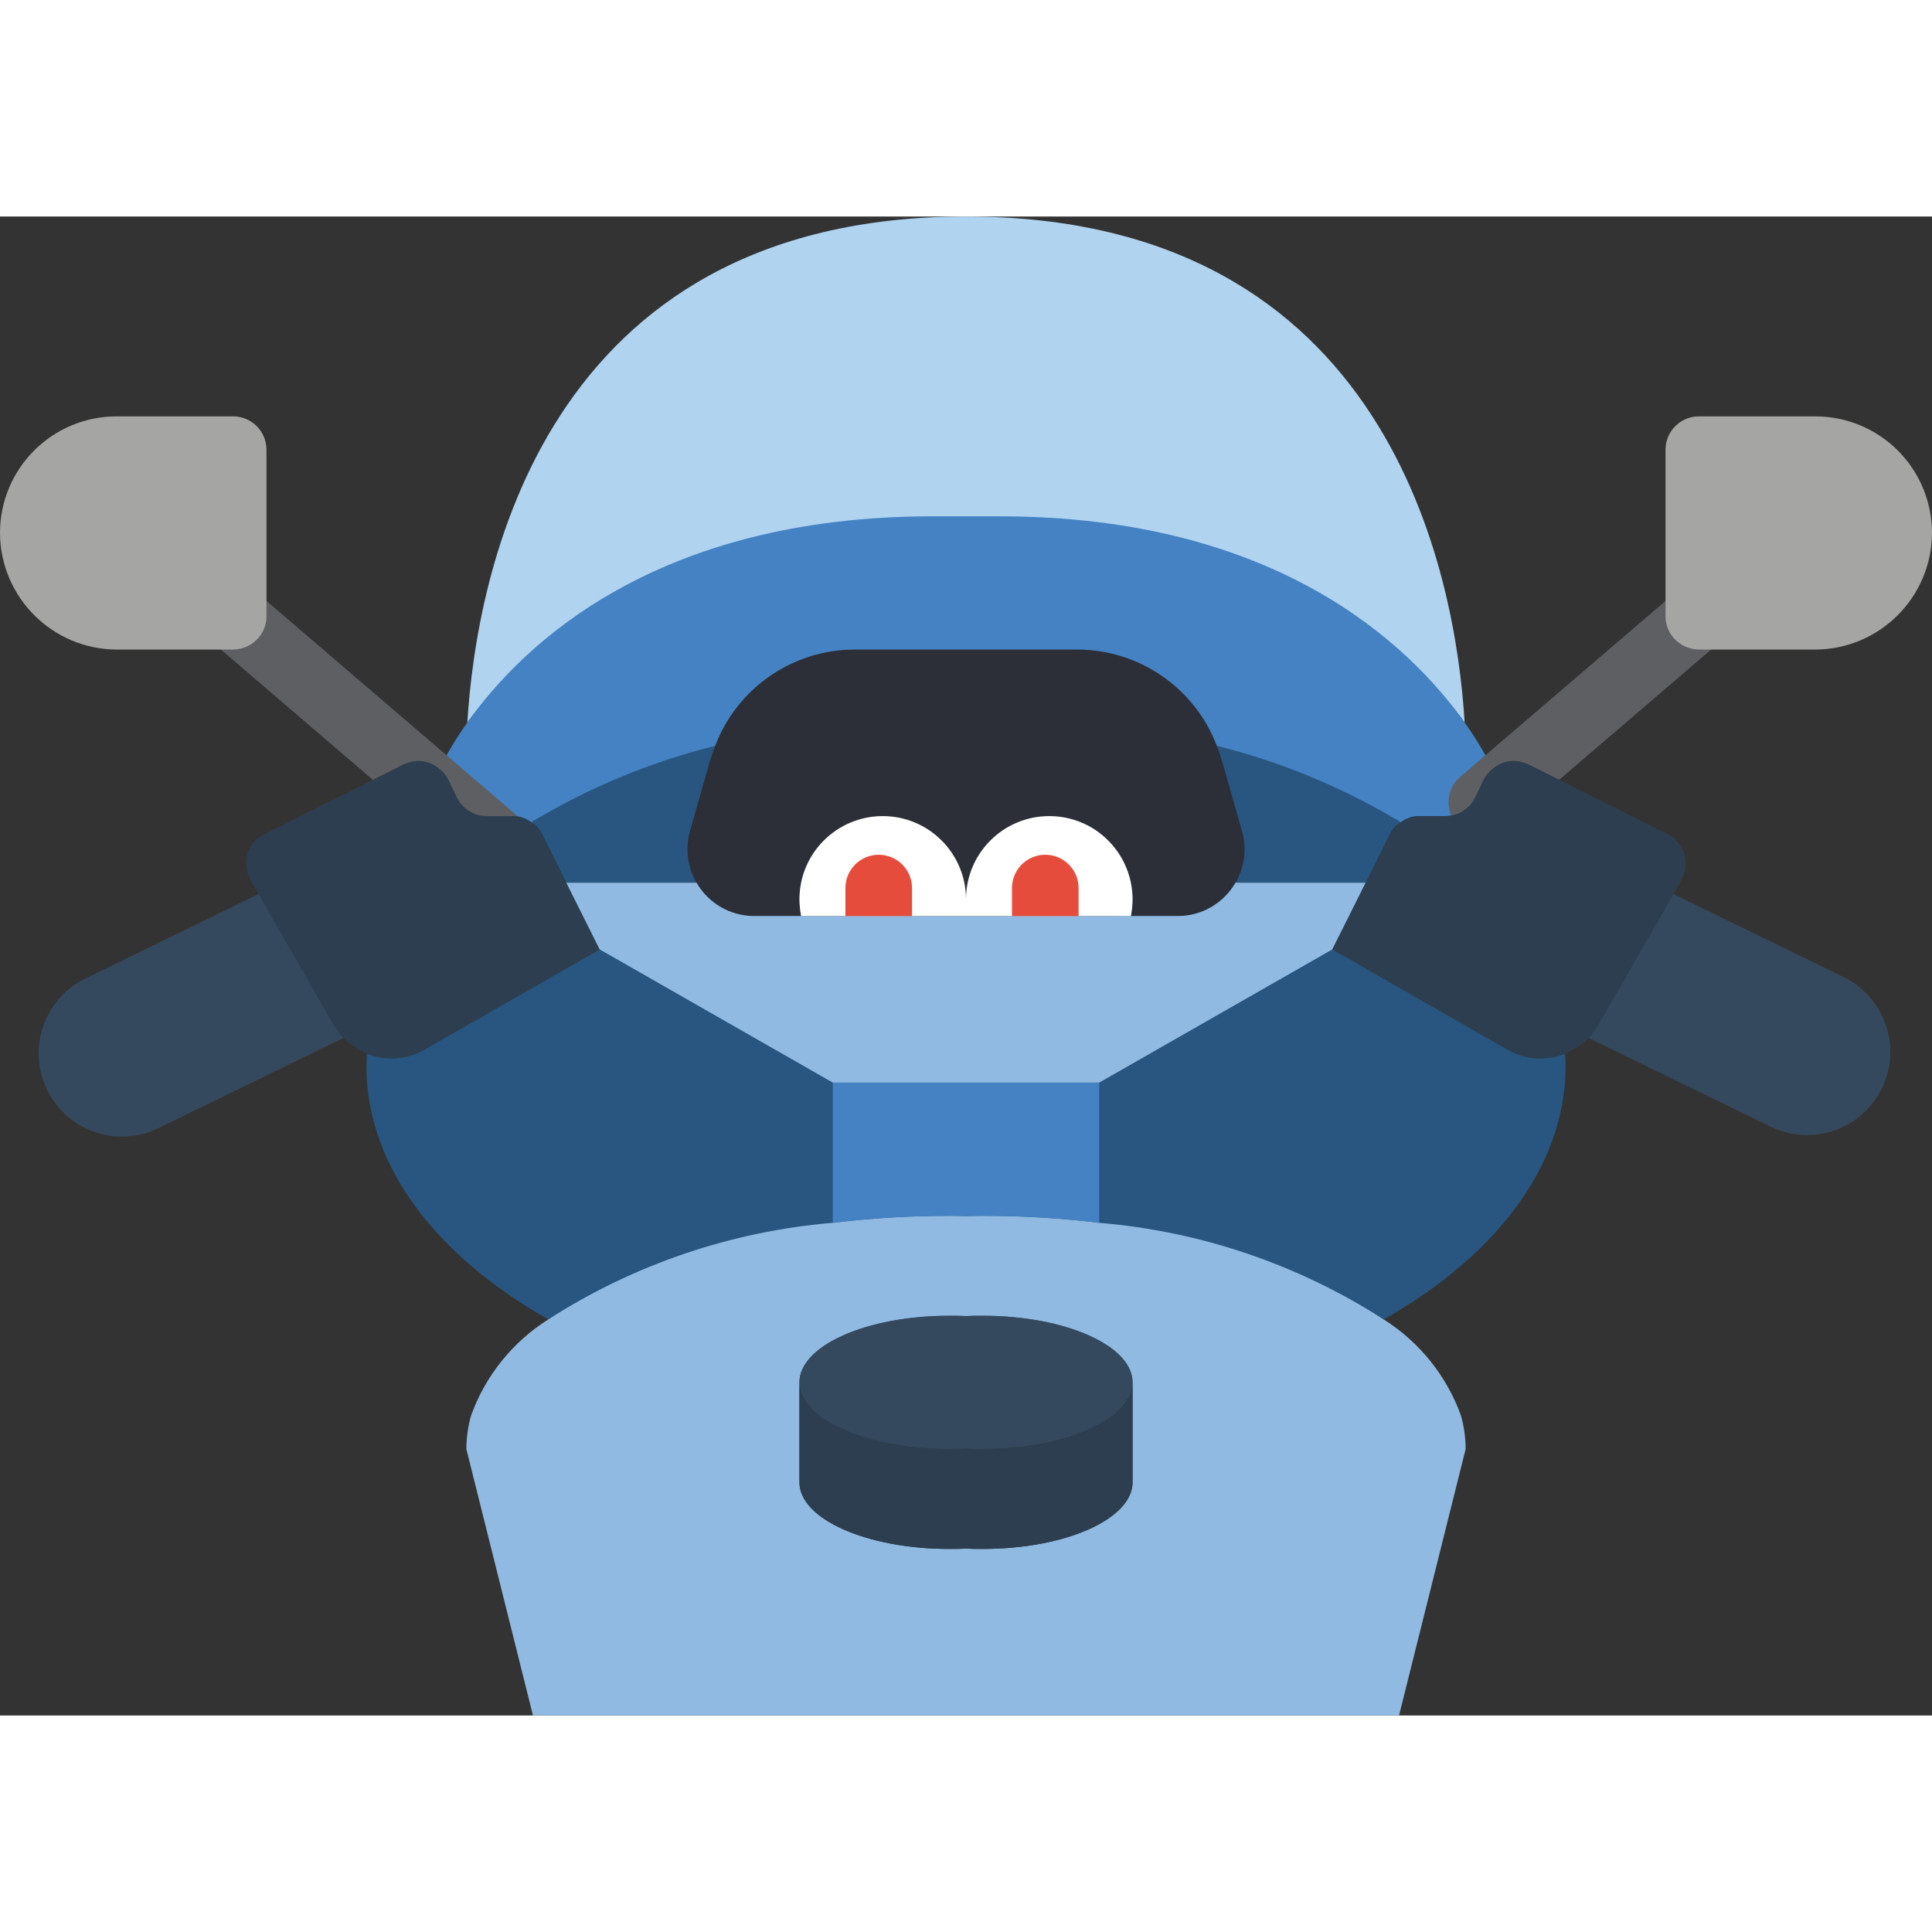 <?xml version="1.0" encoding="UTF-8"?>
<svg xmlns="http://www.w3.org/2000/svg" xmlns:xlink="http://www.w3.org/1999/xlink" width="512" height="512" viewBox="0 0 58 45" version="1.1"><rect x="0" y="0" width="58" height="45" fill="#333333" stroke="none"/><!-- Generator: Sketch 51.3 (57544) - http://www.bohemiancoding.com/sketch --><title>032 - Motorbike</title><desc>Created with Sketch.</desc><defs/><g id="Page-1" stroke="none" stroke-width="1" fill="none" fill-rule="evenodd"><g id="032---Motorbike" fill-rule="nonzero"><path d="M43.97,15.19 C42.3,12.84 39.435,11.625 31.125,11.625 L28.187,11.812 C19.878,11.812 15.7,12.84 14.03,15.19 C14.3,10.81 16.24,0 29,0 C41.76,0 43.7,10.81 43.97,15.19 Z" id="Shape" fill="#B0D3F0"/><path d="M44.81,16.58 C44.7,16.662 44.611,16.768 44.55,16.89 L44.28,17.45 C44.109,17.79 43.76,18.003 43.38,18 L42.62,18 C42.414,17.995 42.212,18.063 42.05,18.19 L42.04,18.19 C42.01,18.17 41.99,18.15 41.96,18.13 C40.42,17.19 34.737,18.967 32.687,18.438 C32.017,16.707 32.725,16.625 30.875,16.625 L27.125,16.625 C25.275,16.625 25.295,17.02 24.625,18.75 C22.575,19.28 17.58,17.19 16.04,18.13 C16.01,18.15 15.99,18.17 15.96,18.19 L15.95,18.19 C15.788,18.063 15.586,17.995 15.38,18 L14.62,18 C14.24,18.003 13.891,17.79 13.72,17.45 L13.45,16.89 C13.389,16.768 13.3,16.662 13.19,16.58 C13.435,16.096 13.715,15.632 14.03,15.19 C15.7,12.84 19.69,9 28,9 L30,9 C38.31,9 42.3,12.84 43.97,15.19 C44.285,15.632 44.565,16.096 44.81,16.58 Z" id="Shape" fill="#4482C3"/><path d="M30.375,22.75 L33.5,34.875 C29.96,35.295 18.43,31.68 16.46,33.11 C13.09,31.2 11,28.5 11,25.5 L11,25.4 C11.002,25.31 11.008,25.22 11.02,25.13 C11.581,25.356 12.215,25.312 12.74,25.01 L18,22 L30.375,22.75 Z" id="Shape" fill="#285680"/><path d="M47,25.4 L47,25.5 C47,28.5 44.91,31.2 41.54,33.11 C39.57,31.68 32.29,33.733 28.75,33.31 L26.875,22.81 L40,22 L45.26,25.01 C45.785,25.312 46.419,25.356 46.98,25.13 C46.992,25.22 46.998,25.31 47,25.4 Z" id="Shape" fill="#285680"/><path d="M14.779,19.667 C14.54,19.667 14.309,19.581 14.128,19.426 L4.5,11.173 C4.097,10.81 4.057,10.192 4.41,9.78 C4.762,9.368 5.379,9.312 5.8,9.654 L15.429,17.907 C15.747,18.179 15.862,18.621 15.717,19.014 C15.572,19.407 15.197,19.667 14.778,19.667 L14.779,19.667 Z" id="Shape" fill="#5E5F62"/><path d="M44.487,18.582 C44.068,18.582 43.693,18.322 43.548,17.929 C43.403,17.536 43.518,17.094 43.836,16.822 L50.936,10.739 C51.206,10.496 51.587,10.418 51.93,10.536 C52.274,10.654 52.527,10.949 52.59,11.307 C52.654,11.665 52.518,12.029 52.236,12.258 L45.136,18.341 C44.955,18.496 44.725,18.582 44.487,18.582 Z" id="Shape" fill="#5E5F62"/><path d="M24.708,18.542 C24.558,19.092 23.698,22.852 23.958,23.292 L17,20 L16.28,18.55 C16.21,18.402 16.099,18.277 15.96,18.19 C15.99,18.17 16.01,18.15 16.04,18.13 C17.731,17.122 19.56,16.367 21.47,15.89 C21.41,16.029 21.359,16.173 21.32,16.32 L24.708,18.542 Z" id="Shape" fill="#285680"/><path d="M8,7 L8,12 C8,12.238 7.915,12.469 7.76,12.65 C7.568,12.869 7.291,12.996 7,13 L3.5,13 C1.571,12.991 0.009,11.429 0,9.5 C-5.55111512e-16,7.567 1.567,6 3.5,6 L7,6 C7.552,6 8,6.448 8,7 Z" id="Shape" fill="#A5A5A4"/><path d="M10.31,24.66 L4.85,27.32 C4.042,27.757 3.06,27.716 2.292,27.213 C1.524,26.71 1.093,25.827 1.17,24.912 C1.247,23.997 1.819,23.198 2.66,22.83 L7.76,20.34 L11.417,21 C11.507,21.15 10.2,24.55 10.31,24.66 Z" id="Shape" fill="#35495E"/><path d="M18,22 L12.74,25.01 C12.215,25.312 11.581,25.356 11.02,25.13 C10.753,25.025 10.511,24.865 10.31,24.66 C10.194,24.539 10.094,24.405 10.01,24.26 L7.76,20.34 L7.52,19.92 C7.384,19.68 7.354,19.395 7.435,19.132 C7.517,18.869 7.703,18.651 7.95,18.53 L12.11,16.45 C12.128,16.439 12.149,16.432 12.17,16.43 C12.51,16.275 12.909,16.334 13.19,16.58 C13.3,16.662 13.389,16.768 13.45,16.89 L13.72,17.45 C13.891,17.79 14.24,18.003 14.62,18 L15.38,18 C15.586,17.995 15.788,18.063 15.95,18.19 L15.96,18.19 C16.099,18.277 16.21,18.402 16.28,18.55 L17,20 L18,22 Z" id="Shape" fill="#2C3E50"/><path d="M58,9.5 C57.991,11.429 56.429,12.991 54.5,13 L51,13 C50.709,12.996 50.432,12.869 50.24,12.65 C50.085,12.469 50,12.238 50,12 L50,7 C50,6.448 50.448,6 51,6 L54.5,6 C55.428,6 56.318,6.369 56.975,7.025 C57.631,7.682 58,8.572 58,9.5 Z" id="Shape" fill="#A5A5A4"/><path d="M56.75,25.08 C56.748,25.942 56.303,26.742 55.571,27.198 C54.839,27.653 53.924,27.699 53.15,27.32 L47.69,24.66 C47.8,24.55 46.629,20.869 46.719,20.719 L50.24,20.34 L55.34,22.83 C56.201,23.249 56.748,24.122 56.75,25.08 Z" id="Shape" fill="#35495E"/><path d="M42.04,18.19 C41.901,18.277 41.79,18.402 41.72,18.55 L42.062,21.688 L33.125,21.812 C33.385,21.372 34.65,19.3 34.5,18.75 L36.68,16.32 C36.641,16.173 36.59,16.029 36.53,15.89 C38.44,16.367 40.269,17.122 41.96,18.13 C41.99,18.15 42.01,18.17 42.04,18.19 Z" id="Shape" fill="#285680"/><path d="M43.86,36 C43.431,34.805 42.614,33.788 41.54,33.11 C38.973,31.46 36.041,30.464 33,30.21 C31.839,30.068 30.67,29.997 29.5,30 C29.33,30 29.17,30 29,30.01 C28.83,30 28.67,30 28.5,30 C27.33,29.997 26.161,30.068 25,30.21 C21.959,30.464 19.027,31.46 16.46,33.11 C15.386,33.788 14.569,34.805 14.14,36 C14.049,36.326 14.002,36.662 14,37 L16,45 L42,45 L44,37 C43.998,36.662 43.951,36.326 43.86,36 Z M34,38 C34,39.1 31.99,40 29.5,40 C29.33,40 29.16,40 29,39.99 C28.84,40 28.67,40 28.5,40 C26.01,40 24,39.1 24,38 L24,35 C24,33.9 26.01,33 28.5,33 C28.67,33 28.84,33 29,33.01 C29.16,33 29.33,33 29.5,33 C31.99,33 34,33.9 34,35 L34,38 Z" id="Shape" fill="#90BAE1"/><path d="M33,26 L33,30.21 C31.839,30.068 30.67,29.997 29.5,30 C29.33,30 29.17,30 29,30.01 C28.83,30 28.67,30 28.5,30 C27.33,29.997 26.161,30.068 25,30.21 L25,26 L33,26 Z" id="Shape" fill="#4482C3"/><path d="M34,35 C34,36.1 31.99,37 29.5,37 C29.33,37 29.16,37 29,36.99 C28.84,37 28.67,37 28.5,37 C26.01,37 24,36.1 24,35 C24,33.9 26.01,33 28.5,33 C28.67,33 28.84,33 29,33.01 C29.16,33 29.33,33 29.5,33 C31.99,33 34,33.9 34,35 Z" id="Shape" fill="#35495E"/><path d="M34,35 L34,38 C34,39.1 31.99,40 29.5,40 C29.33,40 29.16,40 29,39.99 C28.84,40 28.67,40 28.5,40 C26.01,40 24,39.1 24,38 L24,35 C24,36.1 26.01,37 28.5,37 C28.67,37 28.84,37 29,36.99 C29.16,37 29.33,37 29.5,37 C31.99,37 34,36.1 34,35 Z" id="Shape" fill="#2C3E50"/><path d="M37.09,20 C36.734,20.619 36.074,21.001 35.36,21 L33.95,21 C33.982,20.835 33.999,20.668 34,20.5 C34,19.119 32.881,18 31.5,18 C30.119,18 29,19.119 29,20.5 C29,19.119 27.881,18 26.5,18 C25.119,18 24,19.119 24,20.5 C24.001,20.668 24.018,20.835 24.05,21 L22.64,21 C22.015,20.998 21.426,20.704 21.048,20.206 C20.67,19.709 20.545,19.063 20.71,18.46 L21.32,16.32 C21.359,16.173 21.41,16.029 21.47,15.89 C22.13,14.158 23.787,13.01 25.64,13 L32.36,13 C34.213,13.01 35.87,14.158 36.53,15.89 C36.59,16.029 36.641,16.173 36.68,16.32 L37.29,18.46 C37.435,18.979 37.363,19.535 37.09,20 Z" id="Shape" fill="#2C2F38"/><path d="M41,20 L40,22 L33,26 L25,26 L18,22 L17,20 L20.91,20 C21.266,20.619 21.926,21.001 22.64,21 L35.36,21 C36.074,21.001 36.734,20.619 37.09,20 L41,20 Z" id="Shape" fill="#90BAE1"/><path d="M34,20.5 C33.999,20.668 33.982,20.835 33.95,21 L24.05,21 C24.018,20.835 24.001,20.668 24,20.5 C24,19.119 25.119,18 26.5,18 C27.881,18 29,19.119 29,20.5 C29,19.119 30.119,18 31.5,18 C32.881,18 34,19.119 34,20.5 Z" id="Shape" fill="#FFFFFF"/><path d="M27.38,20.16 L27.38,21 L25.38,21 L25.38,20.16 C25.38,19.608 25.828,19.16 26.38,19.16 C26.932,19.16 27.38,19.608 27.38,20.16 Z" id="Shape" fill="#E64C3C"/><path d="M32.38,20.16 L32.38,21 L30.38,21 L30.38,20.16 C30.38,19.608 30.828,19.16 31.38,19.16 C31.932,19.16 32.38,19.608 32.38,20.16 Z" id="Shape" fill="#E64C3C"/><path d="M50.48,19.92 L50.24,20.34 L47.99,24.26 C47.906,24.405 47.806,24.539 47.69,24.66 C47.489,24.865 47.247,25.025 46.98,25.13 C46.419,25.356 45.785,25.312 45.26,25.01 L40,22 L41,20 L41.72,18.55 C41.79,18.402 41.901,18.277 42.04,18.19 L42.05,18.19 C42.212,18.063 42.414,17.995 42.62,18 L43.38,18 C43.76,18.003 44.109,17.79 44.28,17.45 L44.55,16.89 C44.611,16.768 44.7,16.662 44.81,16.58 C45.091,16.334 45.49,16.275 45.83,16.43 C45.851,16.432 45.872,16.439 45.89,16.45 L50.05,18.53 C50.297,18.651 50.483,18.869 50.565,19.132 C50.646,19.395 50.616,19.68 50.48,19.92 Z" id="Shape" fill="#2C3E50"/></g></g></svg>
